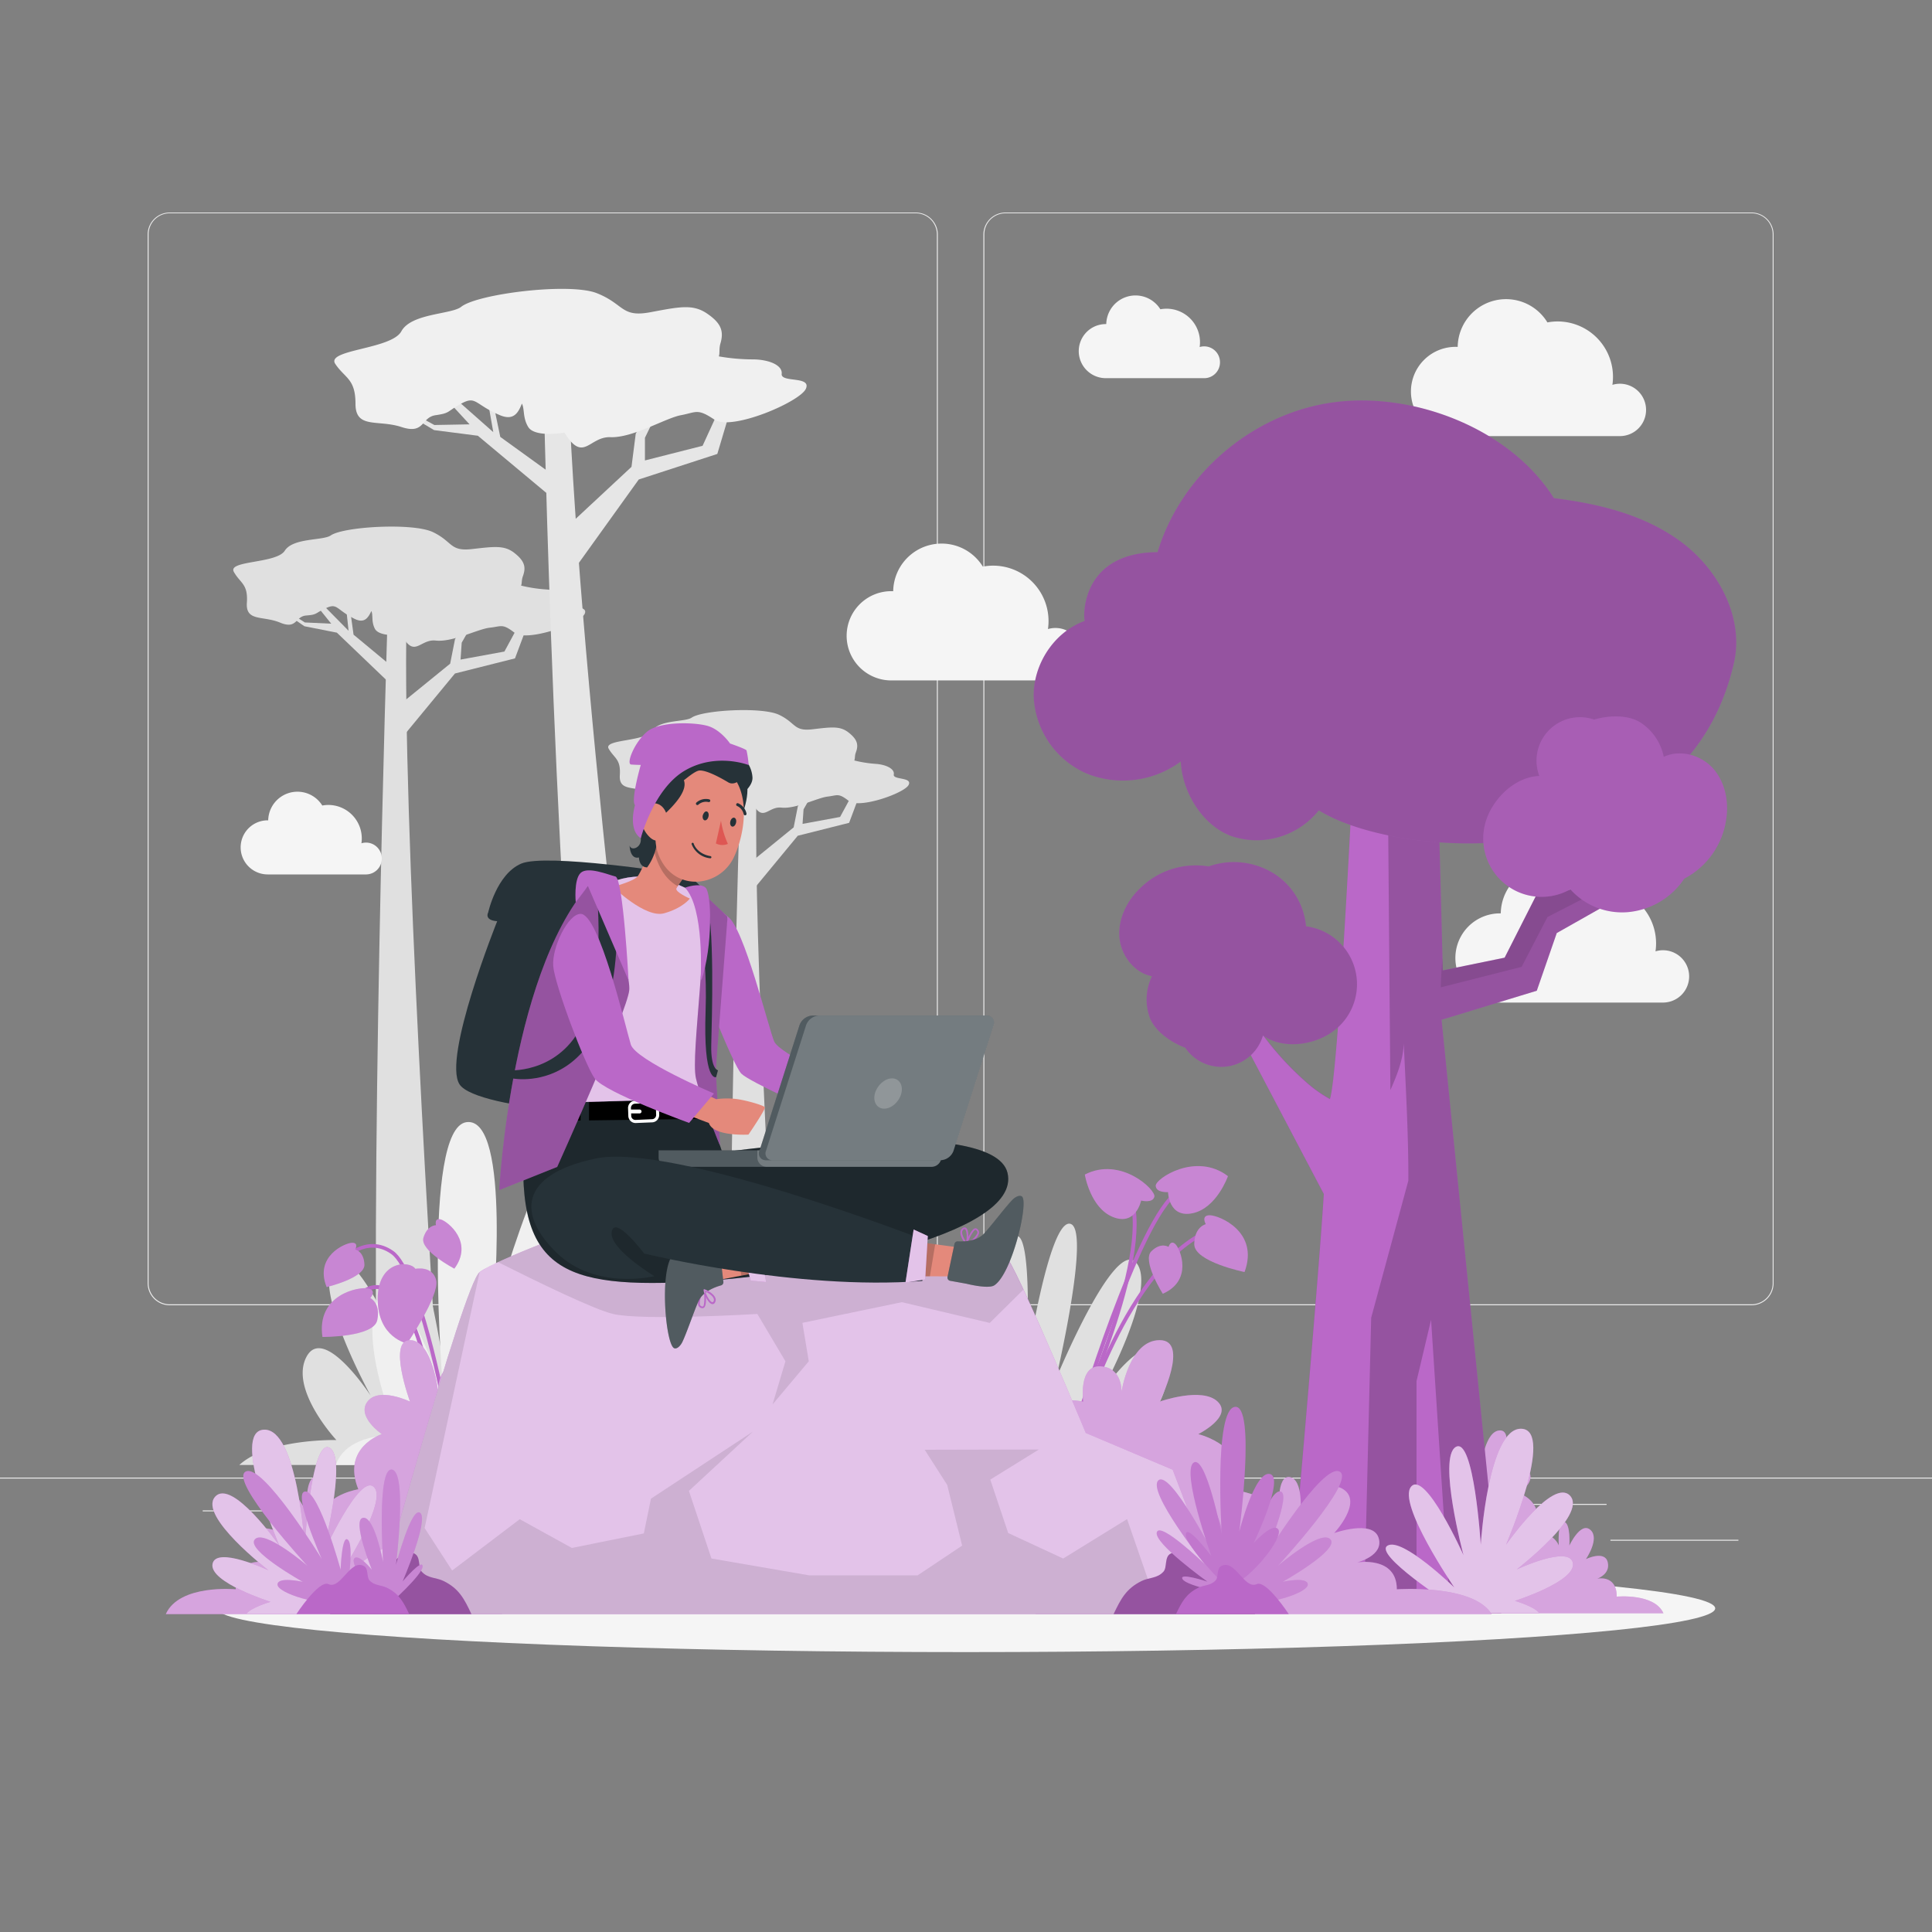 <svg xmlns="http://www.w3.org/2000/svg" viewBox="0 0 500 500"><rect x="0" y="0" width="500" height="500" fill="#808080" stroke="none"/><g id="freepik--background-complete--inject-5"><rect y="382.4" width="500" height="0.25" style="fill:#ebebeb"></rect><rect x="416.78" y="398.49" width="33.12" height="0.25" style="fill:#ebebeb"></rect><rect x="322.53" y="401.21" width="8.69" height="0.25" style="fill:#ebebeb"></rect><rect x="396.59" y="389.21" width="19.19" height="0.25" style="fill:#ebebeb"></rect><rect x="52.46" y="390.89" width="43.19" height="0.25" style="fill:#ebebeb"></rect><rect x="104.56" y="390.89" width="6.33" height="0.25" style="fill:#ebebeb"></rect><rect x="131.47" y="395.11" width="93.68" height="0.25" style="fill:#ebebeb"></rect><path d="M237,337.8H43.91a5.71,5.71,0,0,1-5.7-5.71V60.66A5.71,5.71,0,0,1,43.91,55H237a5.71,5.71,0,0,1,5.71,5.71V332.09A5.71,5.71,0,0,1,237,337.8ZM43.91,55.2a5.46,5.46,0,0,0-5.45,5.46V332.09a5.46,5.46,0,0,0,5.45,5.46H237a5.47,5.47,0,0,0,5.46-5.46V60.66A5.47,5.47,0,0,0,237,55.2Z" style="fill:#ebebeb"></path><path d="M453.31,337.8H260.21a5.72,5.72,0,0,1-5.71-5.71V60.66A5.72,5.72,0,0,1,260.21,55h193.1A5.71,5.71,0,0,1,459,60.66V332.09A5.71,5.71,0,0,1,453.31,337.8ZM260.21,55.2a5.47,5.47,0,0,0-5.46,5.46V332.09a5.47,5.47,0,0,0,5.46,5.46h193.1a5.47,5.47,0,0,0,5.46-5.46V60.66a5.47,5.47,0,0,0-5.46-5.46Z" style="fill:#ebebeb"></path><path d="M131,379.14H61.93c7.49-6.88,25.12-6.46,25.12-6.46s-12.23-13.13-7.72-21.56,16.59,10.05,16.59,10.05-15.19-27.49-9.54-34.34,20.84,30.1,20.84,30.1-9.23-39.11-3.68-40.22,11.35,37.09,11.35,37.09-2-34.92,2.67-33.92S120,366.44,120,366.44s4.7-23.25,6.7-15.83-2,23.31-2,23.31A6,6,0,0,1,131,379.14Z" style="fill:#e0e0e0"></path><path d="M167.24,379.14h89.69c-9.72-8.93-32.62-8.38-32.62-8.38s15.88-17.07,10-28-21.53,13-21.53,13,19.72-35.7,12.38-44.6-27.05,39.1-27.05,39.1,12-50.79,4.77-52.23-14.73,48.16-14.73,48.16,2.59-45.34-3.48-44.05-3.12,60.47-3.12,60.47-6.1-30.19-8.71-20.56,2.61,30.27,2.61,30.27C169.47,372.44,167.74,376.55,167.24,379.14Z" style="fill:#e0e0e0"></path><path d="M249.48,379.14h69.07c-7.49-6.88-25.12-6.46-25.12-6.46s12.23-13.13,7.72-21.56-16.59,10.05-16.59,10.05,15.19-27.49,9.54-34.34-20.84,30.1-20.84,30.1,9.23-39.11,3.68-40.22-11.35,37.09-11.35,37.09,2-34.92-2.67-33.92-2.41,46.56-2.41,46.56-4.7-23.25-6.7-15.83,2,23.31,2,23.31A6,6,0,0,0,249.48,379.14Z" style="fill:#e0e0e0"></path><path d="M114.59,379.14c-3.06-47-10.43-167.27-9.39-218.15l-4.91-.33s-4.9,153.28-2.22,218.48Z" style="fill:#e0e0e0"></path><polygon points="103.89 182.01 116.5 171.76 117.76 165.4 125.33 153.85 126.96 153.26 119.49 166.32 119.19 170.7 130.54 168.62 135.29 159.85 140.3 155.92 141.05 157.22 136.78 161.03 133.28 170.39 117.74 174.3 101.53 193.95 103.89 182.01" style="fill:#e0e0e0"></polygon><polygon points="101.42 172.48 100.81 176.78 87.18 163.73 78.78 162.07 72.3 157.6 72.74 157.17 78.9 161.09 85.72 161.41 79.26 153.38 72.9 148.75 73.33 148.48 79.71 152.61 90.21 163.24 89.17 153.52 86.74 149.39 86.5 148.25 89.56 152.75 97.54 150.12 98.21 150.62 90.02 153.53 91.5 164.25 101.42 172.48" style="fill:#e0e0e0"></polygon><path d="M146.79,155.74c.31-1.74-2.45-3-5.43-3.19a37.68,37.68,0,0,1-6.51-1c.28-.62.08-1.37.48-2.45.87-2.36.4-3.95-2.21-6s-5.24-1.65-11-1-4.92-1.92-10.08-4.39-23.13-1.44-26.44.86c-2,1.38-9.75.57-11.9,3.95S58.84,145,60.52,148s3.71,3.07,3.37,8,4.13,3.28,8.59,5.13,3.86-1.62,6.78-1.84,2.11-.52,5.11-1.91,2.58.36,7.34,2.75c2.62,1.32,3.59-.28,4.4-2,.49,1.11-.06,2.73.92,4.61.79,1.5,3.94,1.84,6.94,1.56,3.29,6.24,4.7,1,8.82,1.48,4.35.47,10.89-3,13.95-3.33s3.27-1.15,6.43,1.31,16.81-2.34,18.1-4.81S146.48,157.48,146.79,155.74Z" style="fill:#e0e0e0"></path><path d="M203,379.14c-2.9-45.95-8-134.65-7.23-174.23l-4.2-.28s-3.65,113.88-2.28,174.51Z" style="fill:#e0e0e0"></path><polygon points="194.62 222.89 205.4 214.12 206.48 208.68 212.95 198.81 214.34 198.3 207.96 209.46 207.7 213.22 217.41 211.43 221.47 203.94 225.76 200.57 226.4 201.68 222.75 204.94 219.75 212.95 206.46 216.29 192.59 233.09 194.62 222.89" style="fill:#e0e0e0"></polygon><polygon points="192.5 214.74 191.98 218.41 180.32 207.25 173.14 205.83 167.6 202.01 167.98 201.64 173.24 204.99 179.07 205.27 173.55 198.4 168.11 194.44 168.48 194.21 173.94 197.74 182.92 206.83 182.03 198.52 179.94 194.98 179.74 194.01 182.36 197.86 189.19 195.61 189.76 196.04 182.76 198.53 184.02 207.7 192.5 214.74" style="fill:#e0e0e0"></polygon><path d="M231.31,200.42c.26-1.49-2.1-2.55-4.64-2.73a31.73,31.73,0,0,1-5.58-.88c.24-.53.07-1.18.41-2.1.75-2,.35-3.37-1.88-5.13s-4.49-1.41-9.38-.84-4.2-1.64-8.62-3.75-19.78-1.23-22.61.73c-1.7,1.18-8.34.5-10.18,3.39s-12.74,2.15-11.3,4.66,3.16,2.63,2.88,6.83,3.52,2.8,7.34,4.38,3.31-1.38,5.8-1.57,1.81-.44,4.37-1.63,2.21.3,6.28,2.35c2.24,1.13,3.07-.24,3.77-1.67.41.95-.06,2.34.78,3.94.67,1.29,3.37,1.58,5.93,1.34,2.81,5.34,4,.88,7.55,1.27,3.71.4,9.31-2.54,11.93-2.85s2.79-1,5.5,1.12,14.38-2,15.48-4.12S231,201.91,231.31,200.42Z" style="fill:#e0e0e0"></path><path d="M169.82,333.31c-.93-6.58-18.44-141.87-22.41-225.81h-6.56s3.69,169.59,14.68,231.41Z" style="fill:#e6e6e6"></path><path d="M86.92,379.14H261.05c-18.89-10.3-63.33-9.66-63.33-9.66s30.83-19.67,19.46-32.27-41.81,15-41.81,15,38.28-41.14,24-51.4-52.53,45.06-52.53,45.06,23.25-58.54,9.27-60.2-28.61,55.51-28.61,55.51,5-52.26-6.75-50.77-6.07,69.69-6.07,69.69-11.84-34.79-16.9-23.7,5.08,34.89,5.08,34.89C91.23,371.42,87.88,376.16,86.92,379.14Z" style="fill:#f0f0f0"></path><polygon points="147.57 135.59 163.43 120.82 164.53 112.24 173.57 96.18 175.68 95.25 166.91 113.3 166.91 119.16 181.83 115.37 187.37 103.28 193.68 97.58 194.79 99.24 189.45 104.7 185.64 117.48 165.31 124.09 145.49 151.69 147.57 135.59" style="fill:#e6e6e6"></polygon><polygon points="143.41 123.14 142.99 128.9 123.67 112.77 112.34 111.31 103.31 105.94 103.87 105.33 112.41 109.99 121.52 109.82 112.19 99.7 103.31 94.11 103.87 93.71 112.73 98.64 127.66 111.84 125.4 98.99 121.79 93.71 121.37 92.22 125.86 97.94 136.24 93.71 137.17 94.32 126.54 98.94 129.47 113.07 143.41 123.14" style="fill:#e6e6e6"></polygon><path d="M202.3,96.76c.25-2.34-3.53-3.75-7.51-3.75a51.65,51.65,0,0,1-8.76-.78c.31-.86,0-1.85.41-3.32.95-3.21.19-5.29-3.48-7.78s-7.13-1.73-14.68-.32-6.71-2.11-13.81-4.93-30.91.17-35.11,3.52c-2.52,2-12.93,1.64-15.49,6.34s-19.6,4.69-17.1,8.44S92,97.94,92,104.51s5.78,4,11.89,6,5-2.5,8.86-3.06,2.76-.88,6.63-3,3.46.24,10,3c3.61,1.52,4.76-.69,5.69-3,.74,1.44.17,3.65,1.64,6.06,1.18,1.93,5.41,2.09,9.37,1.45,4.94,8,6.35,1,11.88,1.18,5.82.23,14.22-4.93,18.27-5.69s4.24-1.82,8.68,1.16,22.16-4.62,23.65-8S202.05,99.11,202.3,96.76Z" style="fill:#f0f0f0"></path><path d="M426,106.08a6.77,6.77,0,0,0-6.77-6.77,6.6,6.6,0,0,0-1.94.29,14.34,14.34,0,0,0-14.18-16.41,14.41,14.41,0,0,0-2.64.25,12.52,12.52,0,0,0-23.22,6.33h-.21a11.55,11.55,0,1,0,0,23.09h42.38A6.77,6.77,0,0,0,426,106.08Z" style="fill:#f5f5f5"></path><path d="M279.92,169.28a6.76,6.76,0,0,0-6.77-6.76,6.89,6.89,0,0,0-1.94.28A14.34,14.34,0,0,0,257,146.39a14.41,14.41,0,0,0-2.64.25A12.53,12.53,0,0,0,231.16,153H231a11.55,11.55,0,1,0,0,23.09h42.38A6.76,6.76,0,0,0,279.92,169.28Z" style="fill:#f5f5f5"></path><path d="M437.15,252.69a6.77,6.77,0,0,0-6.77-6.77,6.6,6.6,0,0,0-1.94.29,14.34,14.34,0,0,0-14.18-16.41,14.41,14.41,0,0,0-2.64.25,12.52,12.52,0,0,0-23.22,6.33h-.21a11.54,11.54,0,0,0,0,23.08h42.38A6.77,6.77,0,0,0,437.15,252.69Z" style="fill:#f5f5f5"></path><path d="M98.81,222.15a4.1,4.1,0,0,0-4.09-4.09,4.16,4.16,0,0,0-1.18.18A8.67,8.67,0,0,0,85,208.32a8.32,8.32,0,0,0-1.59.15,7.57,7.57,0,0,0-14,3.83h-.13a7,7,0,0,0,0,14H94.83A4.09,4.09,0,0,0,98.81,222.15Z" style="fill:#f5f5f5"></path><path d="M315.73,93.73a4.09,4.09,0,0,0-5.26-3.92,8.67,8.67,0,0,0-8.57-9.92,9.33,9.33,0,0,0-1.6.15,7.57,7.57,0,0,0-14,3.83h-.12a7,7,0,1,0,0,14h25.62A4.08,4.08,0,0,0,315.73,93.73Z" style="fill:#f5f5f5"></path></g><g id="freepik--Shadow--inject-5"><ellipse id="freepik--path--inject-5" cx="250" cy="416.24" rx="193.89" ry="11.32" style="fill:#f5f5f5"></ellipse></g><g id="freepik--Tree--inject-5"><path d="M372.25,400s-3.25-.17-3.57-9,5.4-11.26,9.8-10.17c0,0-.64-6.33,2.21-6.09s2.66,4.45,2.66,4.45,1-9,4.87-9,0,10.61,0,10.61,5.39-2.59,7.37,0-2.47,5.62-2.47,5.62,7,2.28,4.06,9.52c0,0,4.87.76,6.23,4,0,0-.39-6.55,1.37-6.11s1.36,6.18,1.36,6.18,2.92-6.3,5.45-4.08-1.16,7.57-1.16,7.57,4.87-2.36,5.64.77-2.72,4.3-2.72,4.3,5.06-1.17,5.06,4.64c0,0,9.74-.93,12.08,4.29h-58Z" style="fill:#BA68C8"></path><path d="M372.25,400s-3.25-.17-3.57-9,5.4-11.26,9.8-10.17c0,0-.64-6.33,2.21-6.09s2.66,4.45,2.66,4.45,1-9,4.87-9,0,10.61,0,10.61,5.39-2.59,7.37,0-2.47,5.62-2.47,5.62,7,2.28,4.06,9.52c0,0,4.87.76,6.23,4,0,0-.39-6.55,1.37-6.11s1.36,6.18,1.36,6.18,2.92-6.3,5.45-4.08-1.16,7.57-1.16,7.57,4.87-2.36,5.64.77-2.72,4.3-2.72,4.3,5.06-1.17,5.06,4.64c0,0,9.74-.93,12.08,4.29h-58Z" style="fill:#fff;opacity:0.4;isolation:isolate"></path><path d="M342.61,309c-1.4,23-9,108-9,108l54.91.51L373.08,263.92l24.64-7.52,5.17-14.93L423.7,229.7l10.17-15.62-3.93-1-11.23,14.42-13.1,2.85,5.61-13.29H405l-15.6,30.78-16,3.28-1.46-56c-16.08,7.51-21.22-5-21.22-5s-4.16,87.66-6.5,94.28h0a34.4,34.4,0,0,1-6.57-4.75,76.8,76.8,0,0,1-14-16.56l-1-1.65h-5Z" style="fill:#BA68C8"></path><g style="opacity:0.2;isolation:isolate"><path d="M342.61,309c-1.4,23-9,108-9,108l54.91.51L373.08,263.92l24.64-7.52,5.17-14.93L423.7,229.7l10.17-15.62-3.93-1-11.23,14.42-13.1,2.85,5.61-13.29H405l-15.6,30.78-16,3.28-1.46-56c-16.08,7.51-21.22-5-21.22-5s-4.16,87.66-6.5,94.28h0a34.4,34.4,0,0,1-6.57-4.75,76.8,76.8,0,0,1-14-16.56l-1-1.65h-5Z"></path></g><path d="M400.49,237.32l-6.69,12.9-20.93,5.3s.07-3.29.41-7.51l.09,3.16,16-3.28L405,217.11h6.24l-5.61,13.29,13.1-2.85,11.23-14.42.55.13-8.65,13.09Z" style="opacity:0.1;isolation:isolate"></path><polygon points="370.36 341.56 375.3 417.39 366.59 417.31 366.59 357.46 370.36 341.56" style="fill:#BA68C8;isolation:isolate"></polygon><path d="M342.61,309l-25-47.51h5l1,1.65a76.8,76.8,0,0,0,14,16.56,34.4,34.4,0,0,0,6.57,4.75c2.34-6.62,6.5-94.28,6.5-94.28a12.92,12.92,0,0,0,8.44,7q.35,42.47.71,84.94c1.77-4,3.31-7.89,3.46-12.08.53,11.6,1.24,24.07,1.19,35.52l-9.62,35.49L353,417.18,333.64,417S341.21,332,342.61,309Z" style="fill:#BA68C8;isolation:isolate"></path><path d="M280.81,160.66c-8,2.86-13.53,11.33-13.28,19.84a22.8,22.8,0,0,0,13.87,19.76,25.17,25.17,0,0,0,24.19-3.19c.35,8.17,5.93,17.05,13.72,19.52a20.59,20.59,0,0,0,22-6.88c21,13.19,94.5,18.08,107.42-38.09,2.66-11.6-3.8-23.88-13.27-31.09s-21.51-10.16-33.32-11.61c-11.21-17.85-36.07-27.6-57-24.8s-39.46,18.61-45.57,38.78C278.28,143,280.5,162.09,280.81,160.66Z" style="fill:#BA68C8"></path><g style="opacity:0.2;isolation:isolate"><path d="M280.81,160.66c-8,2.86-13.53,11.33-13.28,19.84a22.8,22.8,0,0,0,13.87,19.76,25.17,25.17,0,0,0,24.19-3.19c.35,8.17,5.93,17.05,13.72,19.52a20.59,20.59,0,0,0,22-6.88c21,13.19,94.5,18.08,107.42-38.09,2.66-11.6-3.8-23.88-13.27-31.09s-21.51-10.16-33.32-11.61c-11.21-17.85-36.07-27.6-57-24.8s-39.46,18.61-45.57,38.78C278.28,143,280.5,162.09,280.81,160.66Z"></path></g><path d="M306.74,271.15A11.24,11.24,0,0,0,326.85,268c5,3.5,12.66,2.64,17.7-.77A15.11,15.11,0,0,0,338,239.73,18,18,0,0,0,329.57,226a19.61,19.61,0,0,0-16.78-1.77A20.55,20.55,0,0,0,294.93,230c-3.37,3.27-5.61,7.91-5.22,12.59s3.81,9.17,8.42,10.06a13.79,13.79,0,0,0-.48,10.95C299.14,267.08,303.16,269.82,306.74,271.15Z" style="fill:#BA68C8"></path><path d="M306.74,271.15A11.24,11.24,0,0,0,326.85,268c5,3.5,12.66,2.64,17.7-.77A15.11,15.11,0,0,0,338,239.73,18,18,0,0,0,329.57,226a19.61,19.61,0,0,0-16.78-1.77A20.55,20.55,0,0,0,294.93,230c-3.37,3.27-5.61,7.91-5.22,12.59s3.81,9.17,8.42,10.06a13.79,13.79,0,0,0-.48,10.95C299.14,267.08,303.16,269.82,306.74,271.15Z" style="opacity:0.2;isolation:isolate"></path><path d="M412.56,186.23a11.24,11.24,0,0,0-14.18,14.6c-6.08.19-11.71,5.5-13.69,11.25a15.1,15.1,0,0,0,21.71,18.07,18,18,0,0,0,15,5.9,19.65,19.65,0,0,0,14.49-8.66,20.56,20.56,0,0,0,10.84-15.31c.73-4.63-.26-9.69-3.39-13.2s-8.55-5-12.77-3a13.79,13.79,0,0,0-6.19-9C421.09,184.93,416.22,185.15,412.56,186.23Z" style="fill:#BA68C8"></path><path d="M412.56,186.23a11.24,11.24,0,0,0-14.18,14.6c-6.08.19-11.71,5.5-13.69,11.25a15.1,15.1,0,0,0,21.71,18.07,18,18,0,0,0,15,5.9,19.65,19.65,0,0,0,14.49-8.66,20.56,20.56,0,0,0,10.84-15.31c.73-4.63-.26-9.69-3.39-13.2s-8.55-5-12.77-3a13.79,13.79,0,0,0-6.19-9C421.09,184.93,416.22,185.15,412.56,186.23Z" style="opacity:0.1;isolation:isolate"></path><path d="M375.45,415.29S355.28,402.22,359.11,400s17.27,10.85,17.27,10.85-14.86-21.74-11.19-26.1,13.56,17.72,13.56,17.72-6.72-25.24-2-28,6.47,25.29,6.47,25.29,1.85-30.4,10.55-30-4,30-4,30,12.27-17.59,16.62-12.6-13.85,19-13.85,19,13.61-6.39,14.52-1.65-15,9.79-15,9.79,5.11,1.47,6.3,3.19H371.18S370.74,416.2,375.45,415.29Z" style="fill:#BA68C8"></path><path d="M375.45,415.29S355.28,402.22,359.11,400s17.27,10.85,17.27,10.85-14.86-21.74-11.19-26.1,13.56,17.72,13.56,17.72-6.72-25.24-2-28,6.47,25.29,6.47,25.29,1.85-30.4,10.55-30-4,30-4,30,12.27-17.59,16.62-12.6-13.85,19-13.85,19,13.61-6.39,14.52-1.65-15,9.79-15,9.79,5.11,1.47,6.3,3.19H371.18S370.74,416.2,375.45,415.29Z" style="fill:#fff;opacity:0.6;isolation:isolate"></path></g><g id="freepik--Stone--inject-5"><path d="M114.67,364.63c-.07-.36-6.83-35.43-13.43-40.1-6.41-4.52-12,1.69-12.2,2l-.75-.65c.06-.08,6.39-7.15,13.52-2.11,6.94,4.89,13.56,39.26,13.84,40.72Z" style="fill:#BA68C8"></path><path d="M112.16,367.52c0-.24-2.5-24.35-10.27-31.75-1.88-1.79-3.72-2.49-5.47-2.08-4.16.95-6.73,7.68-6.75,7.75l-.94-.35c.11-.3,2.78-7.3,7.46-8.38,2.1-.48,4.25.3,6.39,2.33,8,7.66,10.48,31.38,10.58,32.38Z" style="fill:#BA68C8"></path><path d="M107.5,328.37s4.52-.91,5.39,3-7.52,16.31-7.52,16.31-7.62-1.47-7.62-11.49S106,326.14,107.5,328.37Z" style="fill:#BA68C8"></path><path d="M107.5,328.37s4.52-.91,5.39,3-7.52,16.31-7.52,16.31-7.62-1.47-7.62-11.49S106,326.14,107.5,328.37Z" style="fill:#fff;opacity:0.2;isolation:isolate"></path><path d="M95.83,335.93s1.82-2-.57-2.49S81.84,335,83.45,346c0,0,13.24.11,14.18-4.33S95.83,335.93,95.83,335.93Z" style="fill:#BA68C8"></path><path d="M95.83,335.93s1.82-2-.57-2.49S81.84,335,83.45,346c0,0,13.24.11,14.18-4.33S95.83,335.93,95.83,335.93Z" style="fill:#fff;opacity:0.2;isolation:isolate"></path><path d="M112.83,317.08s-.51-2,1.27-1.48,8.55,5.86,3.49,12.72c0,0-9-4.7-8-8S112.83,317.08,112.83,317.08Z" style="fill:#BA68C8"></path><path d="M112.83,317.08s-.51-2,1.27-1.48,8.55,5.86,3.49,12.72c0,0-9-4.7-8-8S112.83,317.08,112.83,317.08Z" style="fill:#fff;opacity:0.2;isolation:isolate"></path><path d="M279.18,371.82l-1-.27c.12-.41,11.66-41.48,32.53-52.54l.47.88C290.72,330.76,279.29,371.41,279.18,371.82Z" style="fill:#BA68C8"></path><path d="M279.37,367.18l-.91-.42c.21-.43,20.12-43.95,13.26-57.77l.89-.44C299.69,322.79,280.2,365.38,279.37,367.18Z" style="fill:#BA68C8"></path><path d="M278.59,370.33l-1-.29c.68-2.26,16.67-55.37,26.9-61.9l.54.84C295.15,315.31,278.75,369.78,278.59,370.33Z" style="fill:#BA68C8"></path><path d="M295.32,310.7s3,.79,3.43-1-8.75-10.51-18-5.72c0,0,1.4,8.66,7.32,11S295.32,310.7,295.32,310.7Z" style="fill:#BA68C8"></path><path d="M295.32,310.7s3,.79,3.43-1-8.75-10.51-18-5.72c0,0,1.4,8.66,7.32,11S295.32,310.7,295.32,310.7Z" style="fill:#fff;opacity:0.2;isolation:isolate"></path><path d="M302.29,308.51s-3.08.26-3.19-1.62,10.45-8.83,18.69-2.5c0,0-2.9,8.28-9.14,9.59S302.29,308.51,302.29,308.51Z" style="fill:#BA68C8"></path><path d="M302.29,308.51s-3.08.26-3.19-1.62,10.45-8.83,18.69-2.5c0,0-2.9,8.28-9.14,9.59S302.29,308.51,302.29,308.51Z" style="fill:#fff;opacity:0.2;isolation:isolate"></path><path d="M312.06,316.82s-1.36-2.35,1.07-2.31,12.82,4.28,8.95,14.69c0,0-13-2.65-13-7.18S312.06,316.82,312.06,316.82Z" style="fill:#BA68C8"></path><path d="M312.06,316.82s-1.36-2.35,1.07-2.31,12.82,4.28,8.95,14.69c0,0-13-2.65-13-7.18S312.06,316.82,312.06,316.82Z" style="fill:#fff;opacity:0.2;isolation:isolate"></path><path d="M302.41,322.7s.57-2,1.85-.64,4.47,9.34-3.33,12.76c0,0-5.45-8.56-2.95-11S302.41,322.7,302.41,322.7Z" style="fill:#BA68C8"></path><path d="M302.41,322.7s.57-2,1.85-.64,4.47,9.34-3.33,12.76c0,0-5.45-8.56-2.95-11S302.41,322.7,302.41,322.7Z" style="fill:#fff;opacity:0.2;isolation:isolate"></path><path d="M91.93,323.38s1-1.84-.87-1.75-9.73,3.57-6.52,11.46c0,0,9.88-2.33,9.77-5.8S91.93,323.38,91.93,323.38Z" style="fill:#BA68C8"></path><path d="M91.93,323.38s1-1.84-.87-1.75-9.73,3.57-6.52,11.46c0,0,9.88-2.33,9.77-5.8S91.93,323.38,91.93,323.38Z" style="fill:#fff;opacity:0.2;isolation:isolate"></path><path d="M267.68,391.53s-6.6-.26-7.25-13.57,11-16.86,19.91-15.23c0,0-1.31-9.48,4.49-9.13s5.4,6.68,5.4,6.68,2-13.44,9.89-13.45,0,15.9,0,15.9,10.95-3.88,15,0-5,8.42-5,8.42,14.19,3.41,8.26,14.27c0,0,9.89,1.14,12.66,6,0,0-.79-9.81,2.77-9.15s2.76,9.26,2.76,9.26,5.94-9.45,11.08-6.11-2.37,11.34-2.37,11.34,9.89-3.54,11.47,1.15-5.54,6.45-5.54,6.45,10.29-1.76,10.29,6.95c0,0,19.78-1.4,24.53,6.42H268.08Z" style="fill:#BA68C8"></path><path d="M267.68,391.53s-6.6-.26-7.25-13.57,11-16.86,19.91-15.23c0,0-1.31-9.48,4.49-9.13s5.4,6.68,5.4,6.68,2-13.44,9.89-13.45,0,15.9,0,15.9,10.95-3.88,15,0-5,8.42-5,8.42,14.19,3.41,8.26,14.27c0,0,9.89,1.14,12.66,6,0,0-.79-9.81,2.77-9.15s2.76,9.26,2.76,9.26,5.94-9.45,11.08-6.11-2.37,11.34-2.37,11.34,9.89-3.54,11.47,1.15-5.54,6.45-5.54,6.45,10.29-1.76,10.29,6.95c0,0,19.78-1.4,24.53,6.42H268.08Z" style="fill:#fff;opacity:0.4;isolation:isolate"></path><path d="M130.06,391.53s4.87-.26,5.35-13.57-8.09-16.86-14.69-15.23c0,0,1-9.48-3.31-9.13s-4,6.68-4,6.68-1.46-13.44-7.3-13.45,0,15.9,0,15.9-8.07-3.88-11,0,3.71,8.42,3.71,8.42-10.47,3.41-6.09,14.27c0,0-7.3,1.14-9.34,6,0,0,.58-9.81-2-9.15s-2,9.26-2,9.26-4.37-9.45-8.17-6.11,1.75,11.34,1.75,11.34-7.29-3.54-8.46,1.15,4.09,6.45,4.09,6.45-7.59-1.76-7.59,6.95c0,0-14.59-1.4-18.1,6.42h87Z" style="fill:#BA68C8"></path><path d="M130.06,391.53s4.87-.26,5.35-13.57-8.09-16.86-14.69-15.23c0,0,1-9.48-3.31-9.13s-4,6.68-4,6.68-1.46-13.44-7.3-13.45,0,15.9,0,15.9-8.07-3.88-11,0,3.71,8.42,3.71,8.42-10.47,3.41-6.09,14.27c0,0-7.3,1.14-9.34,6,0,0,.58-9.81-2-9.15s-2,9.26-2,9.26-4.37-9.45-8.17-6.11,1.75,11.34,1.75,11.34-7.29-3.54-8.46,1.15,4.09,6.45,4.09,6.45-7.59-1.76-7.59,6.95c0,0-14.59-1.4-18.1,6.42h87Z" style="fill:#fff;opacity:0.4;isolation:isolate"></path><path d="M86.64,415.51S106.8,402.44,103,400.24,85.7,411.08,85.7,411.08s14.86-21.74,11.19-26.1S83.33,402.7,83.33,402.7s6.72-25.24,2-28S78.84,400,78.84,400,77,369.59,68.29,370s4,30,4,30S60,382.39,55.64,387.39s13.84,19,13.84,19S55.87,400,55,404.76s15,9.79,15,9.79-5.12,1.47-6.3,3.18H90.91S91.34,416.43,86.64,415.51Z" style="fill:#BA68C8"></path><path d="M86.64,415.51S106.8,402.44,103,400.24,85.7,411.08,85.7,411.08s14.86-21.74,11.19-26.1S83.33,402.7,83.33,402.7s6.72-25.24,2-28S78.84,400,78.84,400,77,369.59,68.29,370s4,30,4,30S60,382.39,55.64,387.39s13.84,19,13.84,19S55.87,400,55,404.76s15,9.79,15,9.79-5.12,1.47-6.3,3.18H90.91S91.34,416.43,86.64,415.51Z" style="fill:#fff;opacity:0.6;isolation:isolate"></path><path d="M96.73,417.73s23.2-85.37,27.42-88.53,28.29-12.07,28.29-12.07,58.55,9.78,67.35,8.81,37.08-6.41,41.14,0S281,370.87,281,370.87l22.49,9.49,14.25,37.37Z" style="fill:#BA68C8"></path><path d="M317.74,417.73h-221s23.09-85,27.39-88.52l0,0a31.57,31.57,0,0,1,4.73-2.55c8.36-3.89,23.56-9.51,23.56-9.51s58.55,9.78,67.35,8.81,37.08-6.42,41.14,0c.86,1.37,2.27,4.19,3.95,7.79C271.08,347,281,370.86,281,370.86l22.49,9.5Z" style="fill:#fff;opacity:0.6;isolation:isolate"></path><path d="M264.88,333.73l-8.73,8.64L233.4,337l-25.74,5.35,1.65,9.95-9.37,11.16,3.33-11.16L196,340.05s-29.62,1.8-37.35,0c-4.85-1.13-19.52-8.27-29.74-13.41,8.36-3.89,23.56-9.51,23.56-9.51s58.55,9.78,67.35,8.81,37.08-6.42,41.14,0C261.79,327.31,263.2,330.13,264.88,333.73Z" style="opacity:0.1;isolation:isolate"></path><path d="M317.74,417.73h-221s23.09-85,27.39-88.52l0,0-14.24,66.24,7.12,11,17.5-13.28L148,400.61l18.62-3.76,1.85-9,26.38-17.35-16.56,15.34,5.83,17.5,25.35,4.37h28L249,400l-3.86-15.7-5.83-9.1,29.55-.07-12.58,7.79,4.64,13.83,14.23,6.6,16.54-10.21,6.74,19.48Z" style="opacity:0.1;isolation:isolate"></path><path d="M288.2,417.73h36.63s-7.29-11.16-10.4-9.74c-4.05,1.84-7.05-8.27-11.53-5.88-1.58.85-.8,3.55-1.8,4.64-1.64,1.8-3.73,1.45-5.71,2.44C291.5,411.13,290.12,413.69,288.2,417.73Z" style="fill:#BA68C8"></path><path d="M288.2,417.73h36.63s-7.29-11.16-10.4-9.74c-4.05,1.84-7.05-8.27-11.53-5.88-1.58.85-.8,3.55-1.8,4.64-1.64,1.8-3.73,1.45-5.71,2.44C291.5,411.13,290.12,413.69,288.2,417.73Z" style="opacity:0.2;isolation:isolate"></path><path d="M320.83,414.62s-2.41-13.95-.75-16,1.95,7.61,1.95,7.61,5.58-20.16,9.15-20.26S327,403.46,327,403.46s15.26-24.94,19.69-22.62-16,24.43-16,24.43,11.16-9.61,13.62-6.89-12.39,11-12.39,11,6.55-1.47,6.54.71S327.38,415.86,320.83,414.62Z" style="fill:#BA68C8"></path><path d="M320.83,414.62s-2.41-13.95-.75-16,1.95,7.61,1.95,7.61,5.58-20.16,9.15-20.26S327,403.46,327,403.46s15.26-24.94,19.69-22.62-16,24.43-16,24.43,11.16-9.61,13.62-6.89-12.39,11-12.39,11,6.55-1.47,6.54.71S327.38,415.86,320.83,414.62Z" style="fill:#fff;opacity:0.2;isolation:isolate"></path><path d="M318.63,412.63s-11.47-2.08-12.58-3.94,6.43.64,6.43.64-14-10-13.09-12.8,12.33,8.21,12.33,8.21-15-18.84-11.93-21.62,14.39,19.26,14.39,19.26-4.28-11.35-1.49-12.49,5,12.7,5,12.7.71-5.48,2.39-4.86S321.44,407.91,318.63,412.63Z" style="fill:#BA68C8"></path><path d="M318.63,412.63s-11.47-2.08-12.58-3.94,6.43.64,6.43.64-14-10-13.09-12.8,12.33,8.21,12.33,8.21-15-18.84-11.93-21.62,14.39,19.26,14.39,19.26-4.28-11.35-1.49-12.49,5,12.7,5,12.7.71-5.48,2.39-4.86S321.44,407.91,318.63,412.63Z" style="fill:#fff;opacity:0.2;isolation:isolate"></path><path d="M317.77,411.1s-11.08-11.09-10.88-14,6.62,5.64,6.62,5.64-7.81-21.81-4.64-24.18,7.32,18.54,7.32,18.54-2.1-32.32,3.4-33,1.12,32.3,1.12,32.3,4-15.81,7.94-14.93-4.2,17.87-4.2,17.87,5-5.51,6.37-3.53S324.49,408,317.77,411.1Z" style="fill:#BA68C8"></path><path d="M317.77,411.1s-11.08-11.09-10.88-14,6.62,5.64,6.62,5.64-7.81-21.81-4.64-24.18,7.32,18.54,7.32,18.54-2.1-32.32,3.4-33,1.12,32.3,1.12,32.3,4-15.81,7.94-14.93-4.2,17.87-4.2,17.87,5-5.51,6.37-3.53S324.49,408,317.77,411.1Z" style="fill:#fff;opacity:0.1;isolation:isolate"></path><path d="M304.34,417.73h29.19s-5.81-8.89-8.29-7.76c-3.22,1.47-5.61-6.59-9.18-4.68-1.26.67-.65,2.82-1.44,3.69-1.31,1.44-3,1.16-4.55,1.95C307,412.47,305.87,414.51,304.34,417.73Z" style="fill:#BA68C8"></path><path d="M122,417.73H85.4s7.3-11.16,10.41-9.74c4,1.84,7-8.27,11.52-5.88,1.58.85.81,3.55,1.81,4.64,1.64,1.8,3.73,1.45,5.71,2.44C118.74,411.13,120.12,413.69,122,417.73Z" style="fill:#BA68C8"></path><path d="M122,417.73H85.4s7.3-11.16,10.41-9.74c4,1.84,7-8.27,11.52-5.88,1.58.85.81,3.55,1.81,4.64,1.64,1.8,3.73,1.45,5.71,2.44C118.74,411.13,120.12,413.69,122,417.73Z" style="opacity:0.2;isolation:isolate"></path><path d="M89.41,414.62s2.4-13.95.74-16-2,7.61-2,7.61S82.62,386.07,79.05,386s4.24,17.49,4.24,17.49S68,378.52,63.59,380.84s16,24.43,16,24.43-11.17-9.61-13.63-6.89,12.4,11,12.4,11-6.55-1.47-6.54.71S82.85,415.86,89.41,414.62Z" style="fill:#BA68C8"></path><path d="M89.41,414.62s2.4-13.95.74-16-2,7.61-2,7.61S82.62,386.07,79.05,386s4.24,17.49,4.24,17.49S68,378.52,63.59,380.84s16,24.43,16,24.43-11.17-9.61-13.63-6.89,12.4,11,12.4,11-6.55-1.47-6.54.71S82.85,415.86,89.41,414.62Z" style="fill:#fff;opacity:0.2;isolation:isolate"></path><path d="M100.65,415.28s8.73-7.73,8.72-9.9-5.17,3.89-5.17,3.89,6.8-15.83,4.56-17.73S102.47,405,102.47,405s3-23.88-1-24.67-2.32,23.92-2.32,23.92-2.23-11.92-5.2-11.44,2.29,13.45,2.29,13.45-3.45-4.32-4.57-2.91S95.81,412.69,100.65,415.28Z" style="fill:#BA68C8"></path><path d="M100.65,415.28s8.73-7.73,8.72-9.9-5.17,3.89-5.17,3.89,6.8-15.83,4.56-17.73S102.47,405,102.47,405s3-23.88-1-24.67-2.32,23.92-2.32,23.92-2.23-11.92-5.2-11.44,2.29,13.45,2.29,13.45-3.45-4.32-4.57-2.91S95.81,412.69,100.65,415.28Z" style="fill:#fff;opacity:0.2;isolation:isolate"></path><path d="M105.9,417.73H76.7s5.82-8.89,8.3-7.76c3.22,1.47,5.61-6.59,9.18-4.68,1.26.67.64,2.82,1.43,3.69,1.31,1.44,3,1.16,4.56,1.95C103.27,412.47,104.37,414.51,105.9,417.73Z" style="fill:#BA68C8"></path></g><g id="freepik--Character--inject-5"><g id="freepik--group--inject-5"><path d="M174.87,226s-33.62-5.24-40-2.49-8.53,12.64-8.53,12.64-1.15,2,2.33,2.26c0,0-14.23,35.45-9.73,42.24s49.82,9.51,56,6.18S195.79,228.53,174.87,226Z" style="fill:#263238"></path><path d="M194.67,259.82s4.45,10.33,5.45,11.77,23.15,11.62,23.15,11.62a19.55,19.55,0,0,1,5.41,0c2.73.43,6.49,1.58,6.83,2s-4.11,6.89-4.11,6.89-8.85.55-10-2.95c0,0-22.19-8.24-24.77-10.4s-9.76-14.92-9.76-14.92Z" style="fill:#e4897b"></path><path d="M188.3,237.2c4.16,2.48,10.67,29.18,12.07,32.35s18.4,10.88,18.4,10.88l-7.54,7.22S194,280,191.86,277.86s-10.74-24.33-10.74-24.33Z" style="fill:#BA68C8"></path><path d="M186.92,298.22s70.12-10.07,73.82,5.31c3.91,16.27-52.39,27.24-86,28.39s-43.33-6.24-37.93-47.82l45.4-.11Z" style="fill:#263238"></path><path d="M186.92,298.22s70.12-10.07,73.82,5.31c3.91,16.27-52.39,27.24-86,28.39s-43.33-6.24-37.93-47.82l45.4-.11Z" style="opacity:0.2;isolation:isolate"></path><path d="M250.25,322.06a.21.21,0,0,1-.25,0,.17.17,0,0,1-.06-.21c.11-.37,1.22-3.61,2.35-3.95a.7.7,0,0,1,.67.2,1.15,1.15,0,0,1,.4,1.09,3,3,0,0,1-1.05,1.52A12.24,12.24,0,0,1,250.25,322.06Zm.28-.62a4.82,4.82,0,0,0,2.4-2.31.73.73,0,0,0-.28-.74.25.25,0,0,0-.27-.08,1,1,0,0,0-.26.16A9.46,9.46,0,0,0,250.53,321.44Z" style="fill:#BA68C8"></path><path d="M250.19,322.11a.2.2,0,0,1-.21-.06c-.11-.1-1.66-2.06-1.41-3.38a1.3,1.3,0,0,1,.54-.81.72.72,0,0,1,.9-.09c.81.58.71,3.2.31,4.2l0,.1Zm-.89-3.85a.86.86,0,0,0-.27.47c-.16.84.62,2.1,1,2.7.26-1.12.18-3-.3-3.29-.05,0-.15-.11-.39.06l-.08.06Z" style="fill:#BA68C8"></path><polygon points="225.96 330.3 240.66 330.31 247.71 330.32 248.55 322.89 242.03 322.02 226.09 319.89 225.96 330.3" style="fill:#e4897b"></polygon><path d="M247,322l-1.79,8.47a.85.85,0,0,0,.69,1l4.22.76s5.61,1.43,7.19.42c4.6-2.94,9-21.59,7.16-23-.68-.5-1.87.26-2.46.87-1.89,1.93-5.92,7.31-7.52,8.91-1.86,1.86-5.17,1.91-6.62,1.84A.85.85,0,0,0,247,322Z" style="fill:#263238"></path><polygon points="225.96 330.3 240.66 330.31 242.03 322.02 226.09 319.89 225.96 330.3" style="opacity:0.2;isolation:isolate"></polygon><path d="M170.45,297.71v1.86a2.41,2.41,0,0,0,2.3,2.4h68.39a2.56,2.56,0,0,0,2.47-2.4v-1.86Z" style="fill:#263238"></path><path d="M170.45,297.71v1.86a2.41,2.41,0,0,0,2.3,2.4h68.39a2.56,2.56,0,0,0,2.47-2.4v-1.86Z" style="fill:#fff;opacity:0.2;isolation:isolate"></path><path d="M196,297.71v1.86a2.42,2.42,0,0,0,2.31,2.4h42.86a2.56,2.56,0,0,0,2.47-2.4v-1.86Z" style="fill:#fff;opacity:0.2;isolation:isolate"></path><path d="M198.28,300.26h45.18a3.7,3.7,0,0,0,3.29-2.42l10.36-32.5a1.8,1.8,0,0,0-1.74-2.51H210.19a3.76,3.76,0,0,0-3.28,2.51L196.55,297.8A1.76,1.76,0,0,0,198.28,300.26Z" style="fill:#263238"></path><path d="M198.28,300.26h45.18a3.7,3.7,0,0,0,3.29-2.42l10.36-32.5a1.8,1.8,0,0,0-1.74-2.51H210.19a3.76,3.76,0,0,0-3.28,2.51L196.55,297.8A1.76,1.76,0,0,0,198.28,300.26Z" style="fill:#fff;opacity:0.2;isolation:isolate"></path><path d="M200,300.26h43.48a3.7,3.7,0,0,0,3.29-2.42l10.36-32.5a1.8,1.8,0,0,0-1.74-2.51H211.89a3.76,3.76,0,0,0-3.28,2.51L198.25,297.8A1.76,1.76,0,0,0,200,300.26Z" style="fill:#fff;opacity:0.2;isolation:isolate"></path><path d="M226.42,283c-.56,2.16.52,3.92,2.41,3.92s3.86-1.76,4.42-3.92-.52-3.92-2.4-3.92S227,280.87,226.42,283Z" style="fill:#fff;opacity:0.2;isolation:isolate"></path><path d="M247,322l-1.79,8.47a.85.85,0,0,0,.69,1l4.22.76s5.61,1.43,7.19.42c4.6-2.94,9-21.59,7.16-23-.68-.5-1.87.26-2.46.87-1.89,1.93-5.92,7.31-7.52,8.91-1.86,1.86-5.17,1.91-6.62,1.84A.85.85,0,0,0,247,322Z" style="fill:#fff;opacity:0.2;isolation:isolate"></path><polygon points="150.26 289.99 136.08 290.17 136.35 285.56 150.26 285.26 150.26 289.99"></polygon><polygon points="178.24 284.65 182.48 284.56 184 289.54 178.24 289.62 178.24 284.65"></polygon><polygon points="176.43 284.69 176.43 289.64 152.44 289.96 152.44 285.21 176.43 284.69"></polygon><path d="M162.61,288.78l-.07-1.93a1.9,1.9,0,0,1,1.75-2l4.34-.18a1.77,1.77,0,0,1,1.31.51,2,2,0,0,1,.59,1.36l.07,1.92a1.91,1.91,0,0,1-1.76,2l-4.33.18h-.08A1.89,1.89,0,0,1,162.61,288.78Zm6.2.87a1.11,1.11,0,0,0,1-1.18l-.07-1.92a1.2,1.2,0,0,0-.35-.79,1,1,0,0,0-.76-.3l-4.34.18a1.1,1.1,0,0,0-1,1.18l.07,1.93a1.09,1.09,0,0,0,1.11,1.09Z" style="fill:#fff"></path><path d="M163.35,288.15h2.18a.51.51,0,0,0,.5-.5.5.5,0,0,0-.5-.5h-2.18a.5.5,0,0,0-.5.5A.51.51,0,0,0,163.35,288.15Z" style="fill:#fff"></path><path d="M188.3,237.2s-5.47,34.59-3.18,47l-50.59,1.47s6-35.73,13.95-49.21C148.48,236.42,161.69,214.36,188.3,237.2Z" style="fill:#BA68C8"></path><path d="M188.3,237.2s-5.47,34.59-3.18,47l-50.59,1.47s6-35.73,13.95-49.21C148.48,236.42,161.69,214.36,188.3,237.2Z" style="fill:#fff;opacity:0.6"></path><path d="M158.62,229.5s8.39,8.2,13.24,6.86,6.67-3.81,6.67-3.81-3.9-1.71-3.47-2.64c.05-.1.17-.29.34-.57,1.45-2.2,6.59-9.22,6.59-9.22l-11-6.19s-.9,2.13-2,4.67c-1.49,3.38-3.35,7.47-4,8.23C163.85,228.17,158.62,229.5,158.62,229.5Z" style="fill:#e4897b"></path><path d="M168.94,218.6c.69,3.9,2.39,8.49,6.46,10.74,1.45-2.2,6.59-9.22,6.59-9.22l-11-6.19S170.05,216.06,168.94,218.6Z" style="opacity:0.2;isolation:isolate"></path><path d="M166.73,211a19.13,19.13,0,0,0-.89,6c.21,2.48-2.55,3.31-2.9,1.81,0,0,.05,3.65,2.42,3.1,0,0,0,2.53,2.12,2.57a14,14,0,0,0,2.66-8.57C169.81,211.1,166.73,211,166.73,211Z" style="fill:#263238"></path><path d="M185.74,198.84c-3.6,1.49-3,9.85,3,17,3.67-3.16,5.34-10.46,4.47-13.34C191.81,197.89,188.87,197.55,185.74,198.84Z" style="fill:#263238"></path><path d="M191,219.19v0a25.1,25.1,0,0,1-1.14,2.8c-3.55,7.23-13.76,8.64-18.28,1.49l-.05-.07c-3-4.82-1.87-9.31-.62-17.1a10.77,10.77,0,0,1,16.81-7.22C193.61,203.24,193.26,212.54,191,219.19Z" style="fill:#e4897b"></path><path d="M181.88,211c-.14.63.08,1.21.48,1.3s.85-.34,1-1-.07-1.21-.48-1.3S182.06,210.42,181.88,211Z" style="fill:#263238"></path><path d="M189,212.63c-.14.62.08,1.2.49,1.29s.85-.33,1-1-.08-1.21-.49-1.3S189.12,212,189,212.63Z" style="fill:#263238"></path><path d="M186.59,212.4a23.06,23.06,0,0,0,1.79,6,3.67,3.67,0,0,1-3.11-.12Z" style="fill:#de5753"></path><path d="M180.44,208.35a.41.41,0,0,1-.22-.1.39.39,0,0,1,0-.54,3.71,3.71,0,0,1,3.33-.84.36.36,0,0,1,.26.44v0a.39.39,0,0,1-.47.26h0a2.94,2.94,0,0,0-2.62.69A.38.38,0,0,1,180.44,208.35Z" style="fill:#263238"></path><path d="M192.75,211a.42.42,0,0,1-.29-.29,3,3,0,0,0-1.69-2.12.38.38,0,0,1-.23-.48.38.38,0,0,1,.48-.23,3.73,3.73,0,0,1,2.17,2.66.37.37,0,0,1-.27.45h0A.42.42,0,0,1,192.75,211Z" style="fill:#263238"></path><path d="M183.79,222.12h0a5.74,5.74,0,0,1-4.8-3.66.28.28,0,0,1,.19-.34.29.29,0,0,1,.35.19c0,.11.82,2.65,4.35,3.26a.29.29,0,0,1,.23.32A.28.28,0,0,1,183.79,222.12Z" style="fill:#263238"></path><path d="M192.51,205.07s2.32-1.78,2.23-3.86a7.65,7.65,0,0,0-4.08-6.31,14.87,14.87,0,0,0-7.27-2c-8.86-.52-13.68,2.14-15.2,6.87-.94,1.68-.92,4.8-.08,7.72a.09.09,0,0,1,0,.05h0a12.84,12.84,0,0,0,2.31,4.58c5.4-4.68,7.41-8,6.56-10.2.18-.05,2.86-2.45,4.05-2.51,1.72-.09,4.89,1.54,7.46,3.07,1.41.83,2.86-.5,2.86-.5Z" style="fill:#263238"></path><path d="M165.85,211.67a7.48,7.48,0,0,0,2.49,5.16c2,1.72,4.1.22,4.49-2.23.36-2.21-.24-5.78-2.68-6.56S165.71,209.24,165.85,211.67Z" style="fill:#e4897b"></path><path d="M165.84,216.93s3.28-12.75,11.39-17.5S193.75,198,193.75,198a25.52,25.52,0,0,0-.55-3.8c-.24-.4-4.26-1.78-4.26-1.78s-2.29-3.37-5.47-4.45-12.68-1.39-16,1.38-5.51,8.41-4.11,8.51,2.47.1,2.47.1-2.62,9.05-1.5,10.41C164.34,208.36,162.4,214.66,165.84,216.93Z" style="fill:#BA68C8"></path><path d="M182.11,333.74a.25.25,0,0,1,.23-.1.16.16,0,0,1,.14.16c.08.38.6,3.76-.24,4.59a.71.71,0,0,1-.68.14,1.14,1.14,0,0,1-.86-.78,3,3,0,0,1,.22-1.83A12.13,12.13,0,0,1,182.11,333.74Zm0,.69a4.8,4.8,0,0,0-1,3.16.72.72,0,0,0,.59.52.24.24,0,0,0,.27-.05.71.71,0,0,0,.16-.26A9.31,9.31,0,0,0,182.14,334.43Z" style="fill:#BA68C8"></path><polygon points="204.49 317.19 190.55 321.82 183.85 324.05 185.4 331.36 191.87 330.13 207.66 327.11 204.49 317.19" style="fill:#e4897b"></polygon><path d="M187.21,331.74l-1-8.6a.86.86,0,0,0-1-.76L181,323s-5.77.42-6.95,1.87c-3.44,4.25-1.75,23.34.47,24.06.81.26,1.69-.84,2.06-1.6,1.18-2.43,3.31-8.81,4.31-10.83,1.18-2.35,4.3-3.45,5.7-3.84A.85.85,0,0,0,187.21,331.74Z" style="fill:#263238"></path><path d="M182.14,333.68a.18.18,0,0,1,.22,0c.13,0,2.42,1,2.81,2.33a1.22,1.22,0,0,1-.1,1,.72.72,0,0,1-.75.49c-1-.13-2.12-2.5-2.23-3.56l0-.11A.18.18,0,0,1,182.14,333.68Zm2.58,3a.83.83,0,0,0,0-.54c-.24-.82-1.52-1.57-2.17-1.9.29,1.11,1.22,2.7,1.8,2.77.06,0,.18,0,.31-.24l.05-.09Z" style="fill:#BA68C8"></path><polygon points="204.49 317.19 190.55 321.82 191.87 330.13 207.66 327.11 204.49 317.19" style="opacity:0.2;isolation:isolate"></polygon><polygon points="194.29 331.42 198.27 331.79 195.89 318.04 191.32 320.44 194.29 331.42" style="fill:#BA68C8"></polygon><polygon points="194.29 331.42 198.27 331.79 195.89 318.04 191.32 320.44 194.29 331.42" style="fill:#fff;opacity:0.6;isolation:isolate"></polygon><path d="M187.21,331.74l-1-8.6a.86.86,0,0,0-1-.76L181,323s-5.77.42-6.95,1.87c-3.44,4.25-1.75,23.34.47,24.06.81.26,1.69-.84,2.06-1.6,1.18-2.43,3.31-8.81,4.31-10.83,1.18-2.35,4.3-3.45,5.7-3.84A.85.85,0,0,0,187.21,331.74Z" style="fill:#fff;opacity:0.2;isolation:isolate"></path><path d="M239.32,320.94s-65.24-25.34-85.21-21.11-20.08,14.69-10,24.44,25.26,6,25.26,6-11.89-7.12-11.06-11.52,8.39,5.66,8.39,5.66,39.42,9.64,72,7.1Z" style="fill:#263238"></path><polygon points="240.11 319.88 236.45 318.2 234.34 331.93 239.44 331.1 240.11 319.88" style="fill:#BA68C8"></polygon><polygon points="240.11 319.88 236.45 318.2 234.34 331.93 239.44 331.1 240.11 319.88" style="fill:#fff;opacity:0.6;isolation:isolate"></polygon><path d="M154.48,226.84s8.83,24,8.37,29.39S144.2,302,144.2,302l-15,6S132.29,248.69,154.48,226.84Z" style="fill:#BA68C8"></path><path d="M154.48,226.84s8.83,24,8.37,29.39S144.2,302,144.2,302l-15,6S132.29,248.69,154.48,226.84Z" style="opacity:0.2;isolation:isolate"></path><path d="M186.35,296.51s-4.72-11.19-6.23-17.39,3.77-38.05.93-48.74l7.25,6.82L185.23,277Z" style="fill:#BA68C8"></path><path d="M186.35,296.51s-4.72-11.19-6.23-17.39,3.77-38.05.93-48.74l7.25,6.82L185.23,277Z" style="opacity:0.2;isolation:isolate"></path><path d="M132.82,279.12s31.29,6,26.34-51.16l-5.09-.44s3.1,21.72-2.61,35.93S132.29,277,132.29,277Z" style="fill:#263238"></path><path d="M162.67,253.72l-10.5-24.38L149,233.53s-.56-5.91,1.28-7.63,7,.43,9,.94S162.67,253.72,162.67,253.72Z" style="fill:#BA68C8"></path><path d="M179.22,230.76s4.05,12,3.39,30.78,2.72,17.22,2.72,17.22l.48-1.77s-1.89-.22-1.74-6.55,1-31.88-1.46-38.59Z" style="fill:#263238"></path><path d="M181.34,253s1-18-4.06-23.27c0,0,3.79-1.42,5.33,0s1.92,15.13-1.1,24" style="fill:#BA68C8"></path><path d="M155.93,260.36s4.58,10.63,5.61,12.11,23.82,12,23.82,12a20.25,20.25,0,0,1,5.57,0c2.81.44,6.68,1.62,7,2.07s-4.23,7.09-4.23,7.09-9.11.56-10.24-3c0,0-22.84-8.48-25.49-10.7S148,264.49,148,264.49Z" style="fill:#e4897b"></path><path d="M150.26,236.51c4.88,0,11.73,29.79,13,33.83S184.77,283,184.77,283l-6.43,7.61s-21.88-7.9-24.45-11.53S143.53,254.78,143.17,250,147,236.5,150.26,236.51Z" style="fill:#BA68C8"></path></g></g></svg>